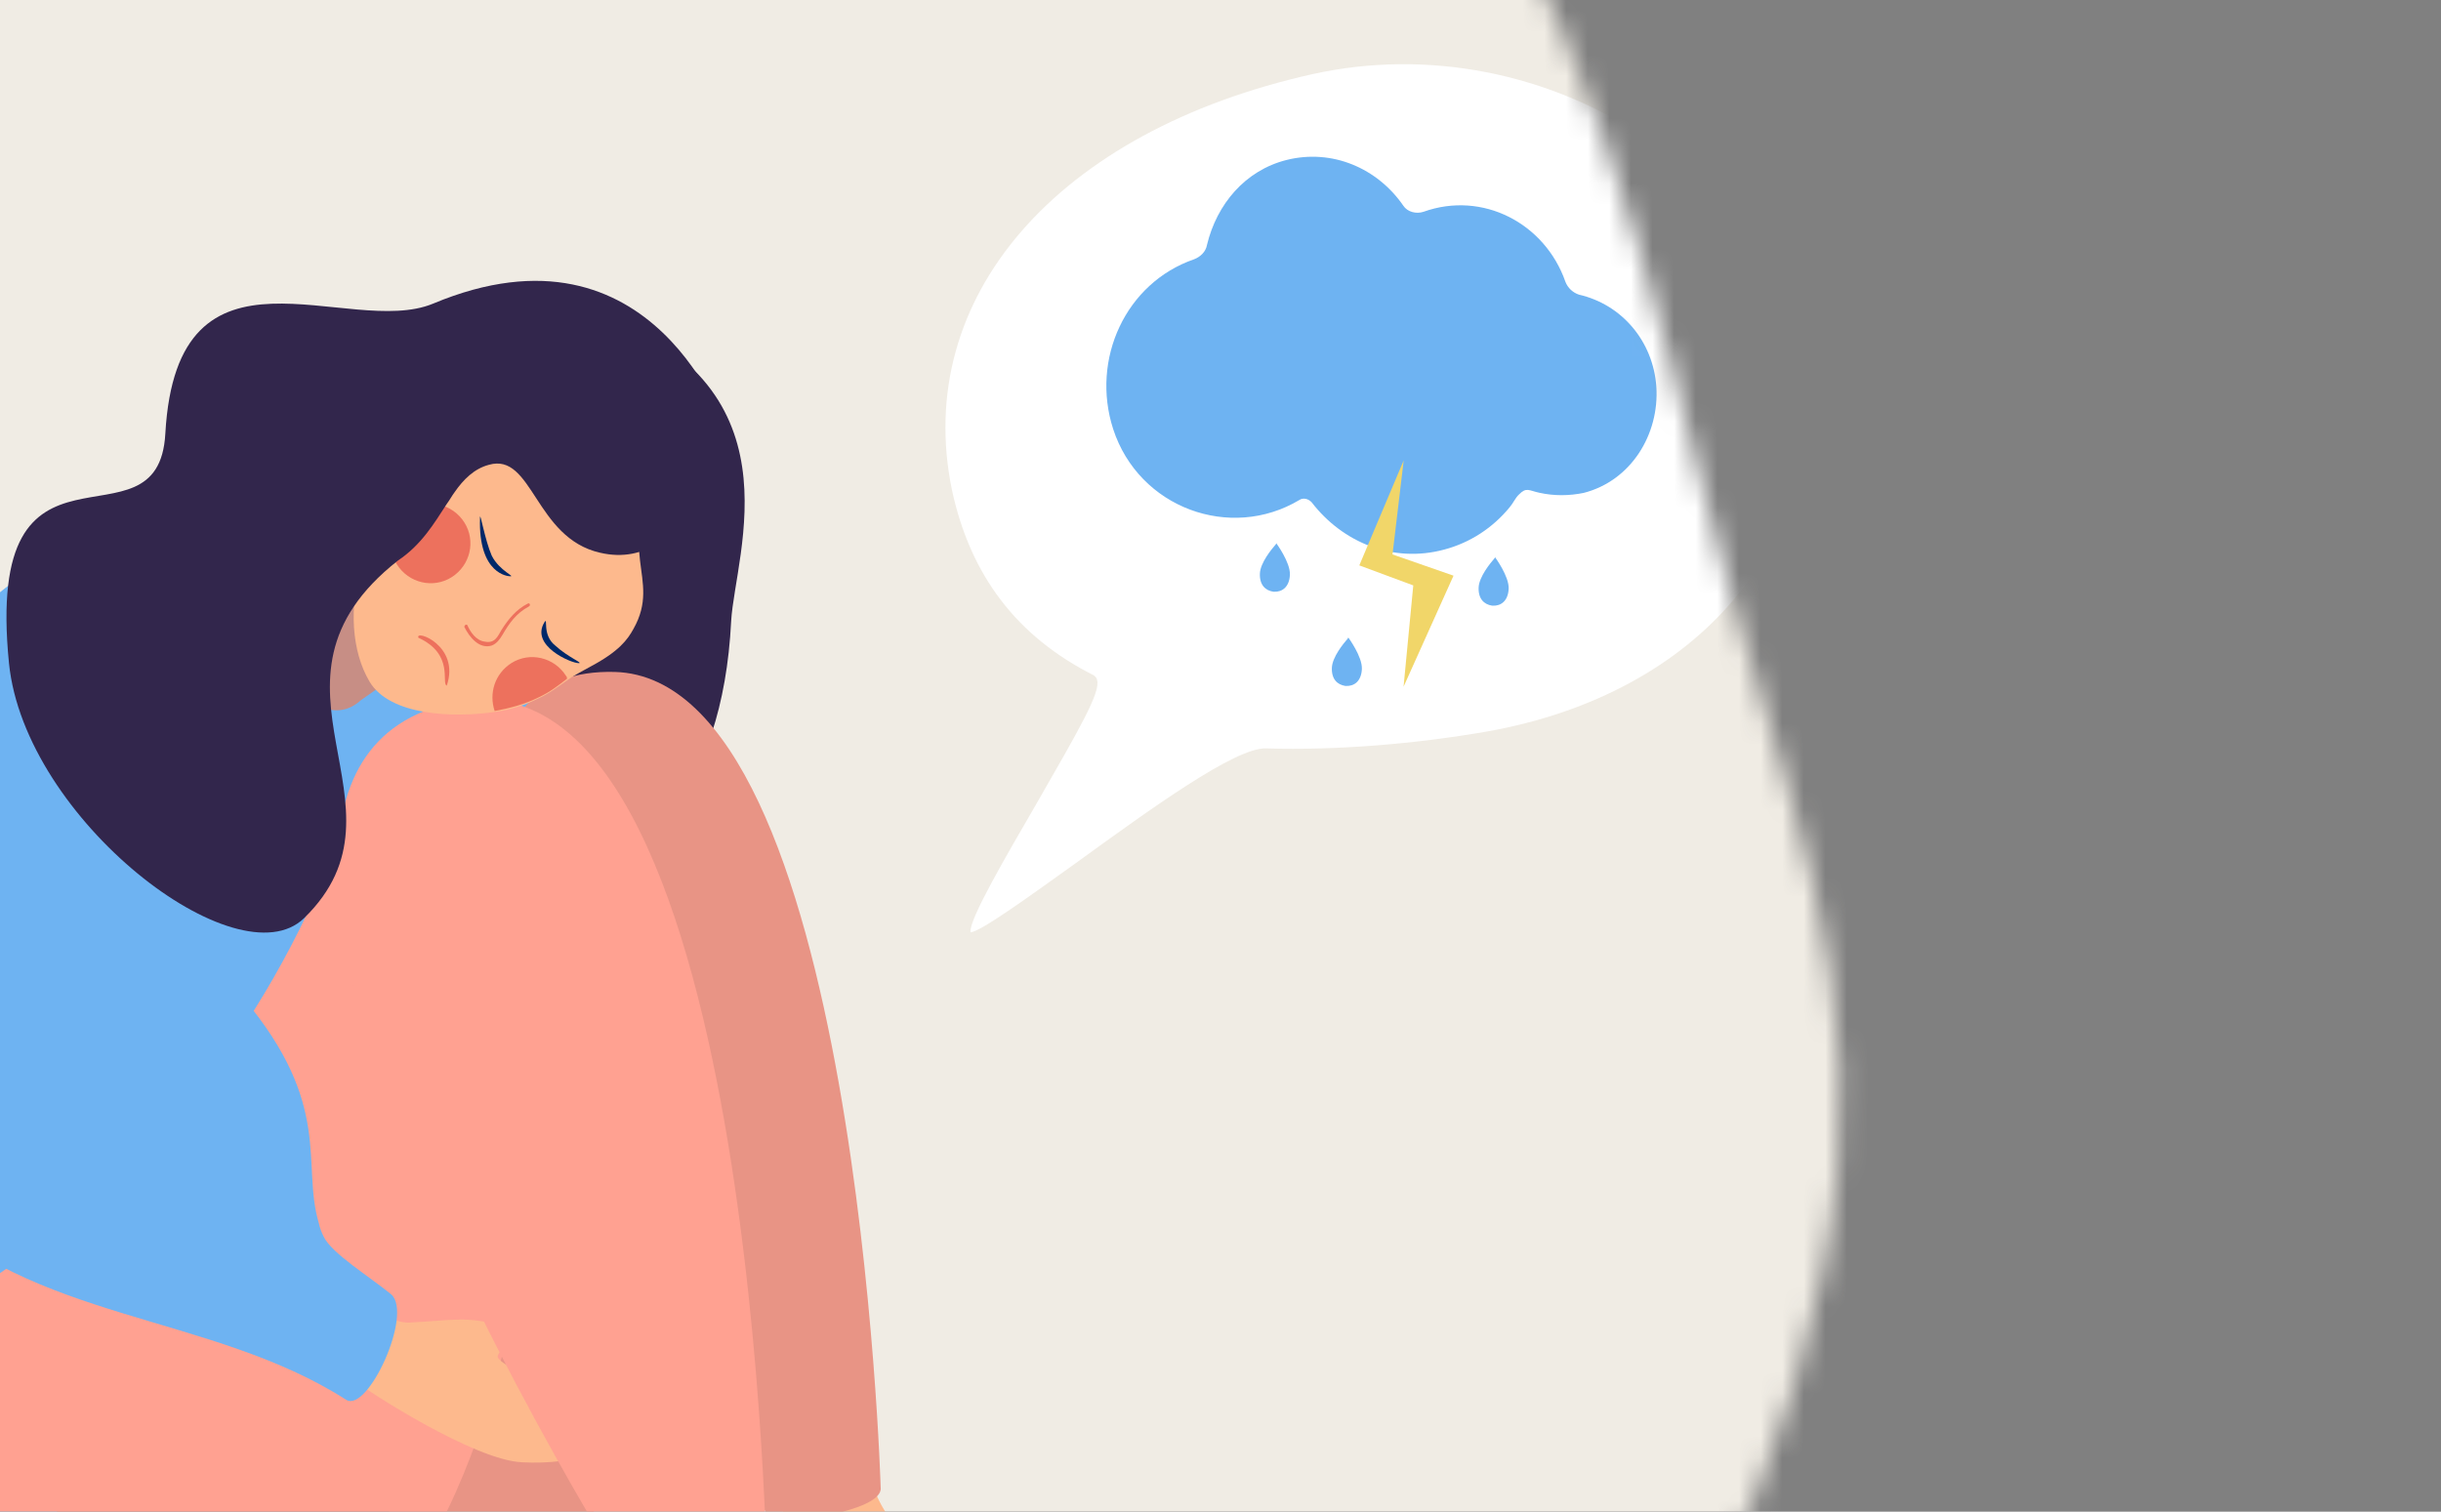 <svg width="113" height="70" viewBox="0 0 113 70" fill="none" xmlns="http://www.w3.org/2000/svg">
<rect x="0" y="0" width="113" height="70" fill="#808080" stroke="none"/>
<mask id="mask0" style="mask-type:alpha" maskUnits="userSpaceOnUse" x="-70" y="-42" width="156" height="157">
<path d="M-18.064 95.089C-4.713 103.07 8.466 113.024 22.269 114.02C36.072 115.017 50.498 107.057 61.856 96.476C73.261 85.978 81.599 72.859 84.344 59.031C87.219 45.237 82.185 36.454 78.714 22.168C75.195 7.801 71.005 -6.396 61.587 -14.243C52.121 -22.173 36.951 -30.284 22.293 -33.317C7.683 -36.268 -12.627 -43.223 -25.939 -40.539C-39.333 -37.807 -45.382 -18.939 -55.014 -6.72C-64.598 5.583 -69.318 14.646 -69.857 29.614C-70.396 44.582 -64.485 59.651 -54.761 70.294C-45.037 80.938 -31.464 87.027 -18.064 95.089Z" fill="#F0ECE4"/>
</mask>
<g mask="url(#mask0)">
<rect x="-9" y="-33" width="97" height="105" fill="#F0ECE4"/>
<path d="M34.797 73.729C35.792 76.398 38.19 77.258 40.406 78.162C41.221 78.479 45.79 82.731 39.049 81.42C37.873 81.193 33.847 80.243 31.992 79.384C30.092 78.524 31.132 75.674 30.77 74.589C30.816 74.589 33.304 69.839 34.797 73.729Z" fill="#FDB98D"/>
<path d="M40.316 68.527C41.13 71.242 43.392 72.327 45.564 73.368C46.378 73.775 50.54 78.344 43.98 76.489C42.804 76.173 38.914 74.906 37.104 73.911C35.295 72.915 36.471 70.156 36.245 69.025C36.245 69.025 39.14 64.501 40.316 68.527Z" fill="#FDB98D"/>
<path d="M17.019 32.2C18.195 44.097 33.078 44.595 33.847 28.761C34.028 25.595 37.195 17.678 27.333 14.376C22.945 12.928 17.019 32.2 17.019 32.2Z" fill="#32264C"/>
<path d="M24.935 42.469C22.175 58.077 20.321 75.991 8.966 75.991C-2.389 75.991 -3.611 62.012 -5.194 61.741C-6.913 61.469 -7.682 58.574 -7.591 54.458C-7.591 54.141 -7.591 53.824 -7.546 53.553C-6.822 41.248 1.185 19.85 15.073 22.745C26.202 25.098 27.604 27.224 24.935 42.469Z" fill="#6EB3F2"/>
<path d="M0.417 59.705C0.417 59.705 19.145 53.96 25.433 34.01C27.967 25.957 32.264 41.926 31.134 56.222C30.636 62.51 29.098 67.939 26.112 72.236C21.045 79.565 1.05 82.279 0.417 59.705Z" fill="#E89485"/>
<path d="M35.522 70.156C35.522 70.156 13.083 30.708 28.464 31.115C39.683 31.432 40.769 68.889 40.769 68.889C40.905 70.02 35.883 70.699 35.522 70.156Z" fill="#E89485"/>
<path d="M-5.193 61.741C-5.193 61.741 10.278 56.177 16.612 36.227C16.612 36.227 24.573 36.362 24.573 53.96C24.573 55.589 23.669 67.939 17.245 75.313C11.047 82.325 -6.505 79.882 -5.193 61.741Z" fill="#FFA191"/>
<path d="M26.745 64.817C27.514 64.681 28.781 64.319 28.872 64.003C29.052 63.46 26.293 64.229 25.207 63.957C24.393 63.776 23.081 63.098 23.036 62.826C23.172 62.012 25.795 62.012 26.248 61.469C26.519 61.153 25.75 60.881 24.302 61.198C22.945 61.469 22.402 61.062 21.181 61.107C20.729 61.107 19.869 61.198 18.964 61.243C18.241 61.288 17.064 60.565 17.064 60.565L16.386 63.912C16.929 64.365 21.95 67.622 24.167 67.712C26.655 67.848 28.329 67.079 28.6 66.672C28.736 66.491 27.967 66.4 27.56 66.445C28.329 66.219 29.143 65.993 29.324 65.767C29.55 65.45 28.057 65.541 26.881 65.767C27.967 65.496 29.369 65.179 29.55 64.862C30.003 64.274 27.876 64.681 26.745 64.817Z" fill="#FDB98D"/>
<path d="M30.183 74.951C30.183 74.951 4.805 35.82 21.045 32.517C35.069 29.667 35.522 73.594 35.522 73.594C35.748 75.132 30.907 75.539 30.183 74.951Z" fill="#FFA191"/>
<path d="M16.024 64.818C9.735 60.791 1.412 61.199 -3.836 55.77C-5.781 53.779 -7.5 50.613 -7.862 46.496C-7.908 46.27 -7.908 46.044 -7.908 45.863C-8.496 36.363 -2.298 23.922 11.228 23.334L13.536 34.689C15.752 39.032 9.193 43.737 11.274 46.225C15.435 51.201 13.943 53.87 14.757 56.63C14.802 56.856 14.893 57.082 14.983 57.263C15.345 58.032 17.109 59.118 18.105 59.932C19.145 60.837 17.019 65.451 16.024 64.818Z" fill="#6EB3F2"/>
<path d="M20.321 23.334L13.038 27.586C11.183 29.486 14.531 34.417 16.702 32.426L19.869 30.21L20.321 23.334Z" fill="#C78E85"/>
<path d="M26.292 31.477C25.84 31.793 25.433 32.11 24.935 32.336C24.302 32.653 23.623 32.879 22.899 32.97C21 33.241 18.059 33.151 17.109 31.567C15.435 28.762 16.566 23.198 21 21.298C24.845 19.624 32.173 19.579 30.681 21.886C28.328 25.505 30.681 26.727 29.323 29.124C29.052 29.622 28.645 30.165 27.378 30.843C26.971 31.07 26.609 31.251 26.292 31.477Z" fill="#FDB98D"/>
<path d="M20.909 26.727C20.049 27.27 18.919 26.998 18.376 26.139C17.833 25.279 18.104 24.148 18.964 23.606C19.823 23.063 20.954 23.334 21.497 24.194C22.04 25.053 21.769 26.184 20.909 26.727Z" fill="#ED715D"/>
<path d="M24.935 32.291C24.302 32.608 23.623 32.789 22.899 32.924C22.628 32.11 22.899 31.205 23.668 30.708C24.528 30.165 25.659 30.436 26.202 31.296C26.247 31.341 26.247 31.386 26.247 31.431C25.84 31.748 25.433 32.065 24.935 32.291Z" fill="#ED715D"/>
<path d="M23.578 26.681C23.578 26.681 22.13 26.636 22.221 23.967C22.221 23.65 22.447 25.008 22.764 25.731C23.126 26.455 23.94 26.727 23.578 26.681Z" fill="#002869"/>
<path d="M26.79 30.708C26.428 30.708 24.528 29.893 25.207 28.808C25.388 28.536 25.071 29.396 25.704 29.893C26.293 30.436 27.016 30.708 26.79 30.708Z" fill="#002869"/>
<path d="M21.497 29.034C21.723 29.486 22.175 30.074 22.763 29.893C22.989 29.803 23.125 29.622 23.261 29.396C23.578 28.853 23.894 28.401 24.482 28.084C24.573 28.038 24.528 27.903 24.437 27.948C23.894 28.22 23.532 28.672 23.216 29.169C23.035 29.486 22.899 29.803 22.447 29.712C22.039 29.667 21.768 29.26 21.632 28.943C21.587 28.898 21.497 28.943 21.497 29.034Z" fill="#ED715D"/>
<path d="M33.621 19.986C33.621 19.986 30.319 9.762 20.049 14.06C16.114 15.688 8.197 10.441 7.654 20.076C7.337 25.912 -0.76 18.945 0.416 30.707C1.14 37.946 11.002 45.501 14.078 42.515C19.461 37.267 11.183 31.657 18.421 25.957C19.507 25.234 20.095 24.238 20.683 23.334C20.819 23.153 20.909 22.972 21.045 22.791C21.452 22.203 21.95 21.705 22.628 21.524C24.664 20.936 24.754 24.917 27.785 25.596C32.038 26.591 33.621 19.986 33.621 19.986Z" fill="#32264C"/>
<path d="M20.682 31.748C20.411 31.658 21.044 30.3 19.37 29.532C19.189 29.124 21.316 29.893 20.682 31.748Z" fill="#ED715D"/>
<path d="M44.928 43.175C45.419 43.132 47.741 41.441 49.809 39.961C53.275 37.449 57.183 34.611 58.603 34.655C61.858 34.754 65.501 34.453 68.846 33.872C78.713 32.117 84.664 25.021 83.281 16.584C82.656 12.748 80.109 9.081 76.292 6.464C71.724 3.354 66.054 2.263 60.776 3.429C48.904 6.073 42.232 13.792 44.068 22.69C44.923 26.652 47.074 29.475 50.624 31.267C50.671 31.3 50.766 31.367 50.786 31.488C50.965 32.038 49.975 33.746 47.934 37.297C46.625 39.559 44.83 42.611 44.928 43.175Z" fill="white"/>
<path d="M72.465 13.043C71.519 10.341 68.637 8.823 65.891 9.809C65.559 9.917 65.154 9.818 64.962 9.523C63.768 7.792 61.679 6.882 59.568 7.405C57.622 7.893 56.325 9.474 55.875 11.338C55.82 11.663 55.564 11.898 55.273 12.008C52.113 13.099 50.485 16.631 51.532 19.87C52.724 23.526 56.956 25.061 60.151 23.153C60.32 23.037 60.563 23.089 60.72 23.259C62.153 25.124 64.486 26.085 66.848 25.451C68.049 25.135 69.103 24.444 69.881 23.495C70.053 23.297 70.146 23.056 70.317 22.899C70.659 22.546 70.775 22.715 71.262 22.818C71.951 22.971 72.648 22.96 73.309 22.825C75.503 22.266 76.825 20.112 76.676 17.895C76.522 15.8 75.081 14.099 73.094 13.644C72.812 13.55 72.576 13.335 72.465 13.043Z" fill="#6EB3F2"/>
<path d="M64.981 21.316L62.926 26.181L65.424 27.108L64.975 31.798L67.287 26.657L64.463 25.674L64.981 21.316Z" fill="#F1D669"/>
<path d="M69.84 27.26C69.815 27.832 69.477 28.063 69.109 28.047L69.069 28.045C68.703 27.988 68.427 27.731 68.45 27.199C68.472 26.709 68.991 26.076 69.163 25.879C69.206 25.84 69.207 25.799 69.207 25.799C69.207 25.799 69.865 26.688 69.84 27.26Z" fill="#6EB3F2"/>
<path d="M59.713 26.614C59.688 27.186 59.351 27.417 58.983 27.401L58.942 27.399C58.576 27.342 58.301 27.085 58.324 26.553C58.345 26.063 58.864 25.43 59.037 25.233C59.079 25.194 59.081 25.153 59.081 25.153C59.081 25.153 59.738 26.042 59.713 26.614Z" fill="#6EB3F2"/>
<path d="M63.045 30.977C63.02 31.549 62.683 31.78 62.315 31.764L62.274 31.762C61.908 31.705 61.633 31.448 61.656 30.916C61.677 30.426 62.196 29.793 62.369 29.596C62.411 29.557 62.413 29.516 62.413 29.516C62.413 29.516 63.07 30.405 63.045 30.977Z" fill="#6EB3F2"/>
</g>
</svg>
